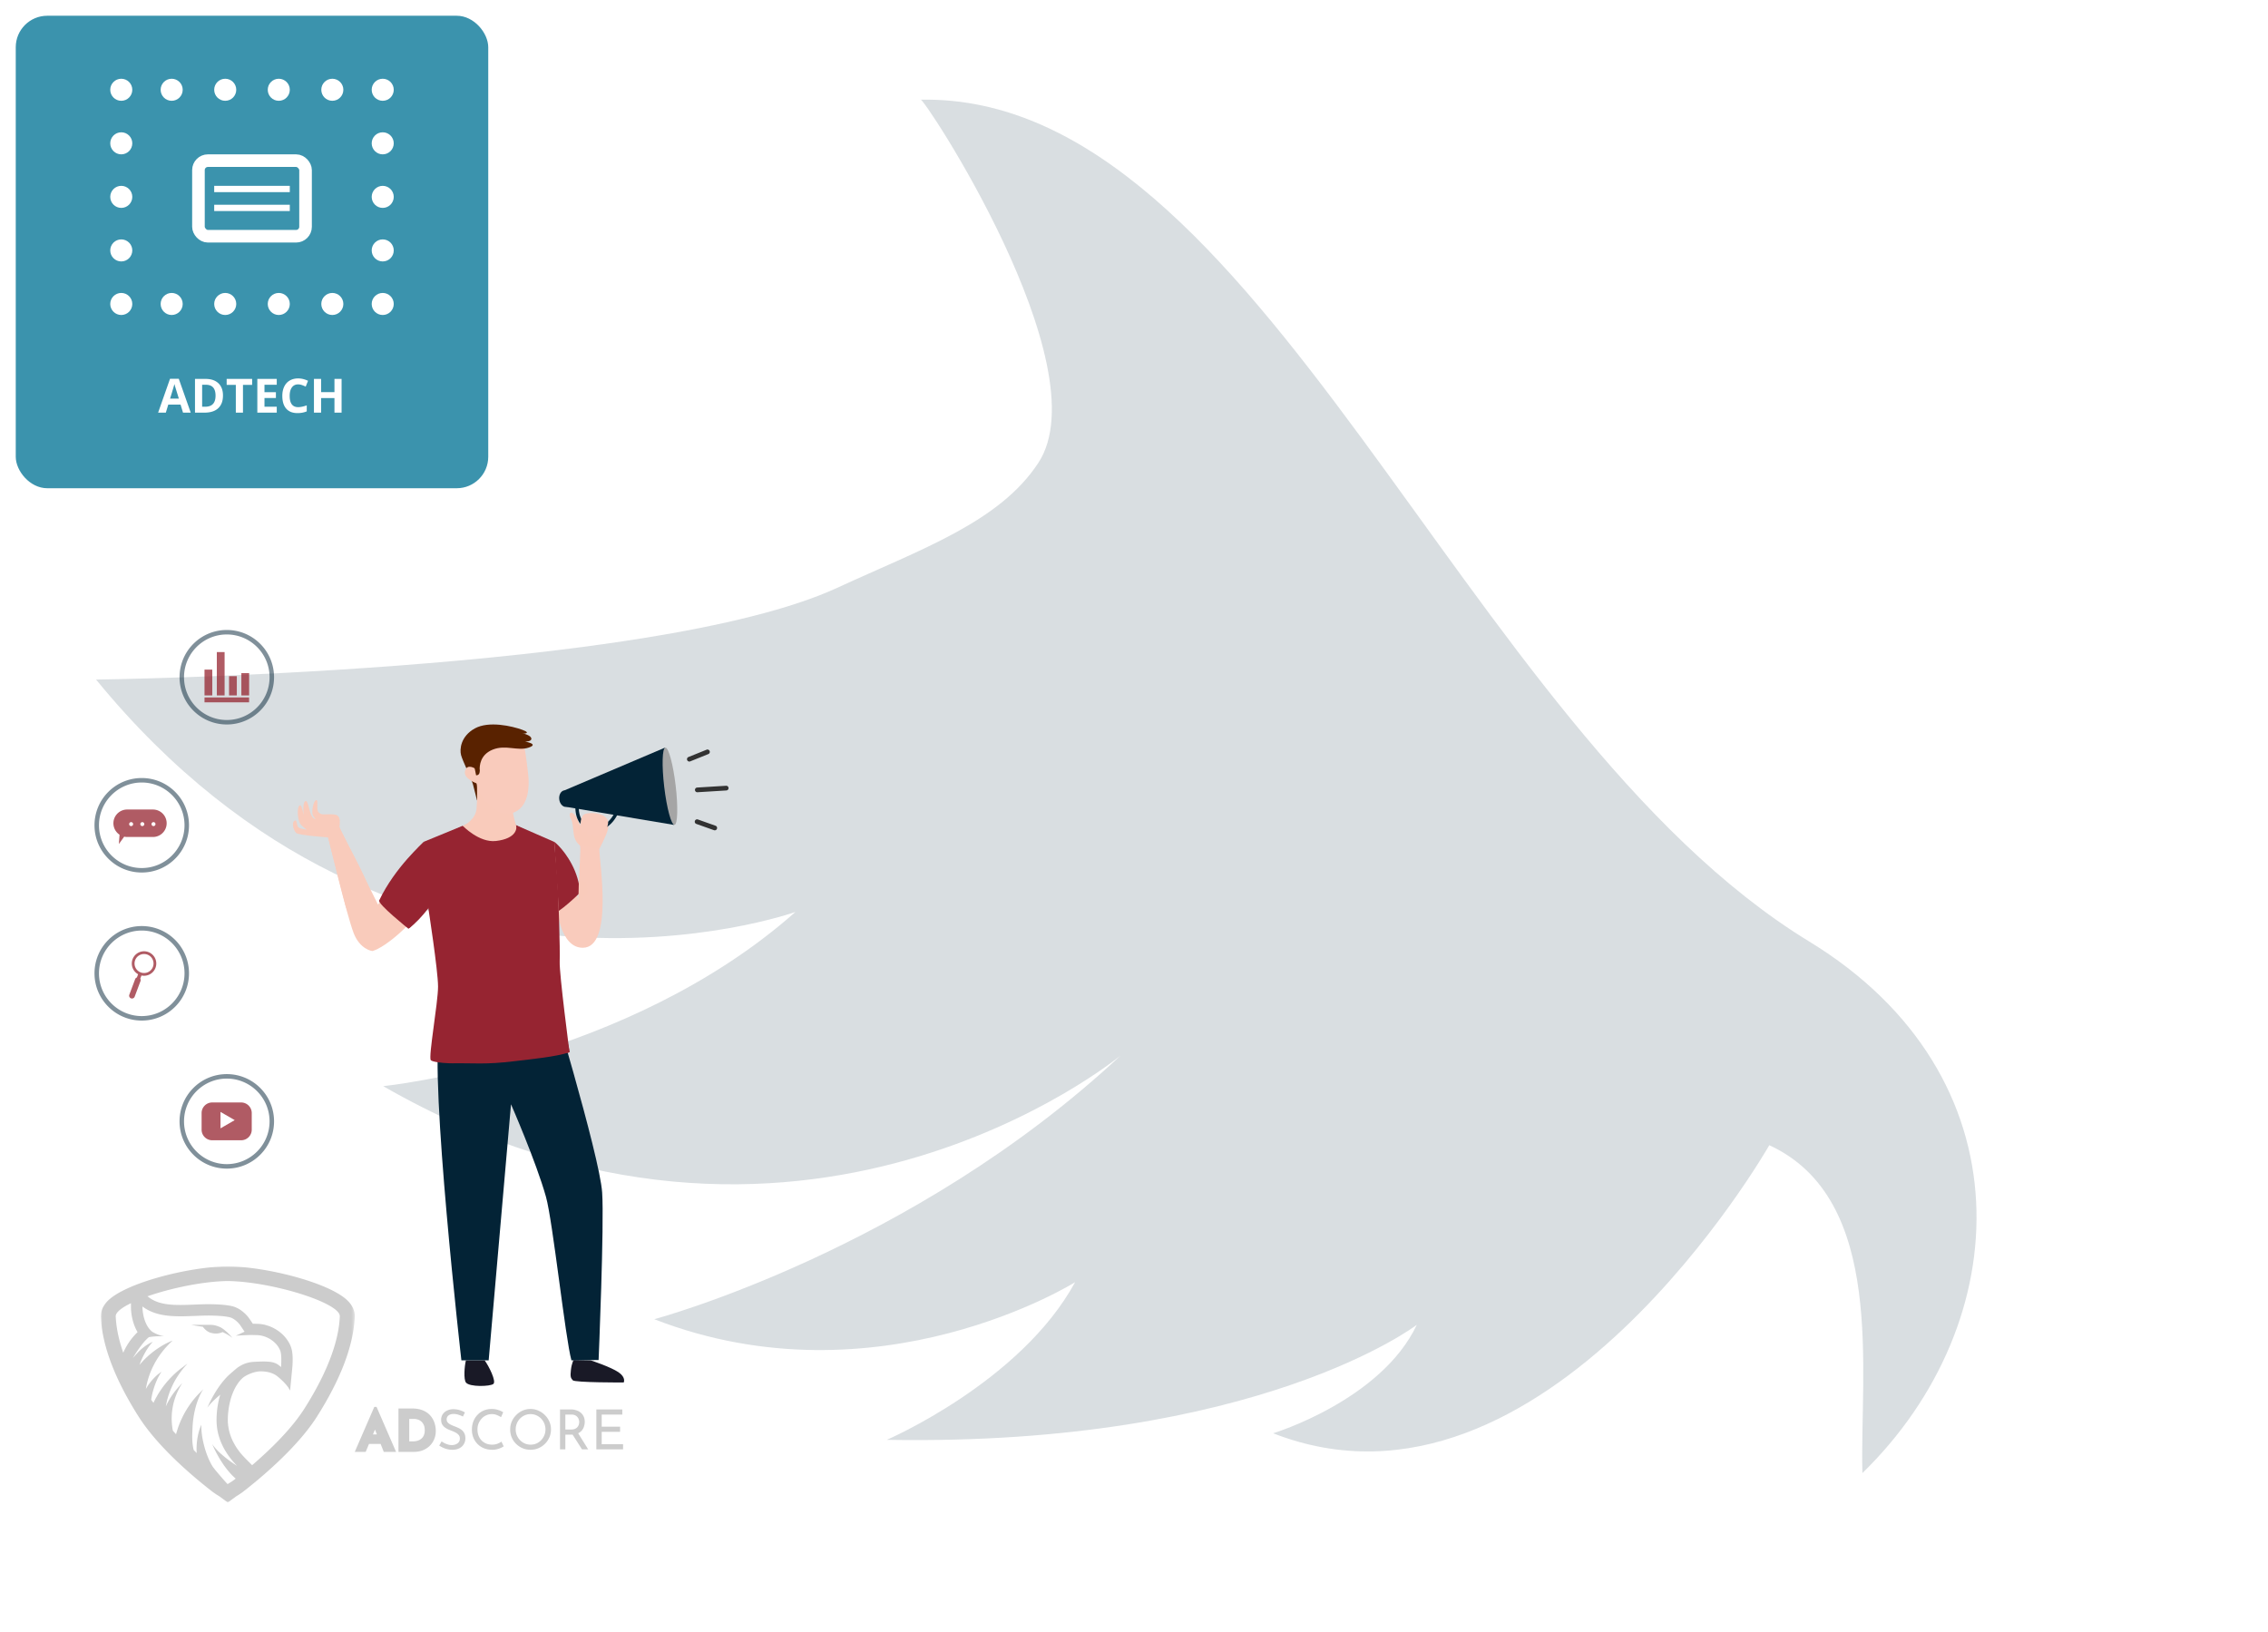 <svg xmlns="http://www.w3.org/2000/svg" width="720" height="518" fill="none">
  <g filter="url(#filter0_d)">
    <path fill="#fff" d="M695 503H15c-5.523 0-10-4.477-10-10V185c0-5.523 4.477-10 10-10h150c5.523 0 10-4.477 10-10V15c0-5.523 4.477-10 10-10h510c5.523 0 10 4.477 10 10v478c0 5.523-4.477 10-10 10z"/>
  </g>
  <mask id="a" width="700" height="498" x="5" y="5" maskUnits="userSpaceOnUse">
    <path fill="#fff" d="M695 503H15c-5.523 0-10-4.477-10-10V185c0-5.523 4.477-10 10-10h150c5.523 0 10-4.477 10-10V15c0-5.523 4.477-10 10-10h510c5.523 0 10 4.477 10 10v478c0 5.523-4.477 10-10 10z"/>
  </mask>
  <g mask="url(#a)">
    <path fill="#032336" fill-opacity=".15" fill-rule="evenodd" d="M561.687 363.562s-71.283 125.191-157.504 91.462c0 0 34.259-10.424 45.591-34.426 0 0-50.35 38.6-168.243 36.505 0 0 42.517-18.298 59.767-50.042 0 0-62.642 39.295-133.599 11.749 0 0 81.734-21.789 148.039-83.711 0 0-102.707 85.118-234.085 9.723 0 0 77.294-7.828 130.88-55.314 0 0-124.995 44.829-222.034-73.77 0 0 176.532-2.05 235.282-29.123 26.75-12.327 51.529-20.846 63.862-39.686 20.155-30.793-37.397-117.658-37.399-115.28 108.074-2.125 171.199 199.528 282.114 267.25 69.857 42.652 65.801 121.119 16.886 168.75-.883-31.719 7.75-86.869-29.557-104.087z" clip-rule="evenodd"/>
  </g>
  <path d="M264 78h315.455v200H264z"/>
  <path d="M342 228h315.455v200H342z"/>
  <path fill="#191926" d="M147.909 438.902c-.755-.997-.484-5.106 0-7.04h5.951c1.384 1.934 3.755 6.694 2.761 7.503-.993.809-7.577 1.033-8.712-.463zM182.086 431.762s-.611 1.065-.846 3.193c-.227 2.052-.091 2.486.591 3.242.683.757 16.174.704 16.174.704s.821-1.574-1.67-3.265c-2.491-1.69-8.779-3.758-8.779-3.758l-5.47-.116z"/>
  <path fill="#032336" d="M152.093 310.368s-10.926 9.145-12.523 16.554c-3.305 15.34 6.901 104.94 6.901 104.94h8.662l7.091-81.285s7.944 18.152 11.091 29.342c2.189 7.787 6.166 45.125 8.092 51.943l8.625-.1s1.819-43.106 1.125-53.195c-.819-11.891-17.683-67.353-17.683-67.353l-21.381-.846z"/>
  <path fill="#592200" d="M165.793 232.955s3.316-.066 0-1.269c-3.315-1.204-10.647-2.882-15.078-.418-4.431 2.464-4.855 6.571-4.341 8.469.514 1.897 3.257 7.389 3.798 9.354.541 1.964 1.234 4.967 1.234 4.967l9.747-3.362 5.202-13.585-.562-4.156z"/>
  <path fill="#962431" d="M176.56 317.919c.197 2.895 4.036 12.74 4.243 16.128-4.281 1.481-12.326 2.208-17.363 2.836-9.347 1.163-13.297.567-19.858.682.24-3.636-3.057-13.767-2.989-18.465.087-5.939-6.067-50.829-6.067-50.829s.433-.202 2.774-1.511c2.34-1.308 11.244-5.219 11.244-5.219h14.327l13.094 6.645s.335 45.908.595 49.733z"/>
  <path fill="#962431" d="M146.879 262.167s5.105 20.737 6.656 40.622c1.55 19.884-2.455 32.131-4.355 33.776-1.9 1.642-11.595.986-12.417 0-.822-.988 2.301-18.242 2.301-23.336 0-5.095-3.123-25.162-3.123-25.162l-1.436-20.812 12.374-5.088z"/>
  <path fill="#F9CBBB" d="M163.838 261.963c.347 1.011.076 4.271-6.389 5.025-5.346.623-10.545-4.82-10.545-4.82 1.171-.447 4.148-2.311 4.384-5.49.395-5.357.012-9.01.012-9.01l11.036 5.205s-.002 4.708 1.502 9.09z"/>
  <path fill="#F9CBBC" d="M162.293 258.194c-4.856 1.21-9.701-5.202-10.472-7.674-.77-2.473-3.331-11.942 5.997-14.562 2.313-.65 8.356-.123 8.748 1.703.299 1.398 1.104 7.608 1.213 9.315.11 1.707.548 9.714-5.486 11.218z"/>
  <path fill="#F9CBBB" d="M150.946 244.071s-2.684-1.843-3.32.687c-.635 2.53 3.899 4.022 3.899 4.022l-.579-4.709z"/>
  <path fill="#592200" d="M152.275 244.372s.121-.248 0 .721c-.146 1.156-1.127 1.036-1.127 1.036s-.871-3.883-.848-5.057c.022-1.173 1.262-4.946 4.962-6.615 3.701-1.669 7.341-2.333 9.298-1.964 1.957.369 4.001.996 4.125 1.964.131 1.024-2.034.97-2.034.97s4.669.768 1.147 1.921c-3.523 1.153-7.311-1.023-11.383.632-4.072 1.654-4.163 5.194-4.14 6.392z"/>
  <path fill="#F9CBBC" d="M175.944 267.264c2.246 4.719 2.286-1.97 7.686 18.519.003-.496.009-.987.017-1.471.136-8.359.882-14.843.446-15.94-.551-1.387 6.201.113 6.191 1.375-.032 3.753 4.517 31.084-5.247 31.139-7.27.041-8.217-12.645-8.217-12.645l-.876-20.977z"/>
  <path fill="#962431" d="M163.801 261.962s7.92 17.641 7.92 28.36c0 10.719 1.84 40.409 3.155 42.709 1.314 2.301 5.927 1.023 5.927 1.023s-3.277-24.851-3.123-28.795c.154-3.944-.376-20.668-.716-25.753-.34-5.084-1.032-12.241-1.032-12.241l-12.131-5.303zM134.514 267.255s-8.517 8.255-13.493 18.725c-.532 1.12 9.042 8.596 9.042 8.596l5.887-6.508s1.978-3.098 1.27-9.622c-.707-6.524-2.706-11.191-2.706-11.191z"/>
  <path fill="#F9CBBB" d="M184.079 268.372s-1.52-1.005-1.902-3.357c-.381-2.353-.24-3.823-.937-5.096-1.106-2.019.386-3.067 1.96 0 1.118 2.178.866 2.449.866 2.449s1.218-5.13 5.402-3.67c4.184 1.461 3.889 3.456 3.311 5.28-.596 1.879-2.528 5.589-2.528 5.589l-6.172-1.195z"/>
  <path fill="#032336" d="M183.754 255.881l-.055-.005.055.005-.055-.005.055.005a6.08 6.08 0 00-.015.471c0 .361.023.9.123 1.507.148.912.472 1.971 1.116 2.832.323.431.723.816 1.23 1.124.507.307 1.123.54 1.889.654.321.048.628.07.922.07a5.505 5.505 0 002.762-.734c1.169-.663 2.043-1.685 2.615-2.546a10.037 10.037 0 00.789-1.42l.036-.084.008-.02.002-.004.052.021-.052-.02v-.001l.052.021-.052-.02 1.006.395c-.014.033-.536 1.366-1.688 2.727-.577.68-1.314 1.368-2.234 1.891a6.597 6.597 0 01-3.296.876c-.349 0-.709-.027-1.081-.082-1.194-.176-2.15-.62-2.884-1.216a5.654 5.654 0 01-1.303-1.527c-.49-.83-.759-1.715-.911-2.503a10.556 10.556 0 01-.183-1.941c0-.344.019-.554.02-.567l1.077.096z"/>
  <path fill="#F9CBBC" d="M190.894 265.401c-.61-.087-.331-1.621-.331-1.621s-.496 1.897-1.544 1.842c-1.048-.055-.552-1.842-.552-1.842s-.38 1.787-1.459 1.566c-1.078-.221-.637-2.041-.637-2.041s-.661 1.363-1.544.902c-.882-.461-.938-5.363 1.048-5.863 1.986-.499 5.126-.155 6.354 1.113 1.228 1.269.865 2.057.357 3.624-.507 1.566-.92 2.43-1.692 2.32z"/>
  <path fill="#962431" fill-rule="evenodd" d="M175.959 267.264c1.091.715 5.482 5.15 7.358 11.524.425 1.445.721 2.989.819 4.612-2.366 2.313-4.853 4.488-6.717 5.762l-1.46-21.898z" clip-rule="evenodd"/>
  <path fill="#F9CBBB" fill-rule="evenodd" d="M183.613 285.784l.158-6.236 2.312.417.463 3.4-1.854 2.317-1.079.102z" clip-rule="evenodd"/>
  <path fill="#032336" d="M181.499 253.303c.172 1.457-.574 2.744-1.667 2.873-1.093.13-2.119-.946-2.292-2.403-.173-1.458.573-2.744 1.666-2.874 1.094-.129 2.12.947 2.293 2.404z"/>
  <path fill="#032336" fill-rule="evenodd" d="M211.063 237.372l-31.824 13.527.625 5.277 34.106 5.711-2.907-24.515z" clip-rule="evenodd"/>
  <path fill="#A5A5A5" d="M214.492 249.394c.803 6.77.642 12.354-.36 12.473-1.002.119-2.465-5.273-3.267-12.043-.803-6.769-.641-12.353.36-12.472 1.002-.119 2.465 5.273 3.267 12.042z"/>
  <path fill="#323232" d="M218.563 240.328l5.746-2.318a.747.747 0 01.559 1.386l-5.746 2.318a.747.747 0 11-.559-1.386zM221.325 250.021l9.169-.564a.747.747 0 11.092 1.492l-9.169.564a.747.747 0 01-.092-1.492zM221.556 260.161l5.597 1.987a.747.747 0 11-.5 1.409l-5.597-1.988a.747.747 0 11.5-1.408z"/>
  <path fill="#F9CBBB" fill-rule="evenodd" d="M127.177 279.908c-1.759 2.371-4.845 3.219-7.163 7.289l-12.247-24.567-3.598 3.226 5.655 22.141 8.452 13.903c3.859-1.002 13.086-8.763 15.303-13.903l-6.402-8.089z" clip-rule="evenodd"/>
  <path fill="#F9CBBB" d="M122.035 298.23s-2.032-.333-2.752-8.77c-.722-8.438-11.61-25.546-11.515-26.829.095-1.283.405-2.901-.623-3.7-1.029-.799-4.39-.152-5.214-.507-.494-.213-.983-.555-1.106-1.155-.26-1.262.181-3.116-.314-3.257-.732-.206-1.41 2.268-1.37 3.936.03 1.199 1.024 1.992 1.024 1.992s-.41.283-1.184-.841c-.774-1.123-1.156-5.167-2.012-4.783-1.078.482-.543 4.802-.543 4.802s-.545-3.896-1.3-3.421c-.94.592-.67 4.455.153 5.78.535.862 2.1 1.904 2.1 1.904s-2.033-.196-2.615-.71c-.684-.604-.377-2.561-1.215-2.148-1.048.515-.433 3.083.493 3.928.826.754 10.129 1.404 10.129 1.404s5.918 24.768 8.112 30.413c1.956 5.031 5.735 5.718 5.995 5.632 1.786-1.316 3.037-2.636 3.757-3.67z"/>
  <path fill="#962431" d="M134.481 267.406s-9.074 7.873-14.102 18.453c-.538 1.132 9.293 8.998 9.293 8.998 2.293-1.726 4.331-3.964 6.26-6.42 0 0 1.999-3.13 1.284-9.722-.715-6.593-2.735-11.309-2.735-11.309z"/>
  <rect width="150" height="150" x="5" y="5" fill="#3B93AD" rx="10"/>
  <path fill="#fff" d="M58.1 131l-.776-2.549H53.42L52.644 131h-2.446l3.78-10.752h2.775L60.547 131H58.1zm-1.318-4.453l-1.216-3.919a12.277 12.277 0 01-.19-.717c-.161.625-.623 2.17-1.384 4.636h2.79zm14.004-1.004c0 1.763-.503 3.113-1.509 4.051-1 .937-2.448 1.406-4.343 1.406h-3.032v-10.708h3.362c1.748 0 3.105.461 4.072 1.384.967.923 1.45 2.212 1.45 3.867zm-2.358.059c0-2.3-1.016-3.45-3.047-3.45h-1.209v6.973h.975c2.187 0 3.28-1.174 3.28-3.523zM77.136 131h-2.27v-8.818h-2.908v-1.89h8.086v1.89h-2.908V131zm10.723 0h-6.167v-10.708h6.167v1.86h-3.897v2.351h3.626v1.861h-3.626v2.761h3.897V131zm6.79-8.972c-.855 0-1.517.322-1.985.967-.47.639-.704 1.533-.704 2.68 0 2.388.896 3.582 2.688 3.582.752 0 1.663-.188 2.732-.564v1.904c-.879.366-1.86.549-2.944.549-1.558 0-2.749-.471-3.574-1.413-.825-.947-1.238-2.305-1.238-4.072 0-1.114.203-2.088.608-2.923.405-.84.986-1.482 1.743-1.926.762-.449 1.653-.674 2.673-.674 1.04 0 2.085.252 3.135.755l-.732 1.845c-.4-.19-.803-.356-1.209-.498a3.62 3.62 0 00-1.194-.212zM108.44 131h-2.263v-4.622h-4.241V131h-2.27v-10.708h2.27v4.197h4.241v-4.197h2.263V131z"/>
  <path stroke="#fff" stroke-width="2" d="M68 60h24M68 66h24"/>
  <circle cx="38.5" cy="28.5" r="3.5" fill="#fff"/>
  <circle cx="38.5" cy="96.5" r="3.5" fill="#fff"/>
  <circle cx="54.5" cy="28.5" r="3.5" fill="#fff" transform="rotate(90 54.5 28.5)"/>
  <circle cx="54.5" cy="96.5" r="3.5" fill="#fff" transform="rotate(90 54.5 96.5)"/>
  <circle cx="38.5" cy="45.5" r="3.5" fill="#fff"/>
  <circle cx="105.5" cy="28.5" r="3.5" fill="#fff" transform="rotate(90 105.5 28.5)"/>
  <circle cx="105.5" cy="96.5" r="3.5" fill="#fff" transform="rotate(90 105.5 96.5)"/>
  <circle cx="38.5" cy="62.5" r="3.5" fill="#fff"/>
  <circle cx="88.5" cy="28.5" r="3.5" fill="#fff" transform="rotate(90 88.5 28.5)"/>
  <circle cx="88.5" cy="96.5" r="3.5" fill="#fff" transform="rotate(90 88.5 96.5)"/>
  <circle cx="38.5" cy="79.5" r="3.5" fill="#fff"/>
  <circle cx="71.5" cy="28.5" r="3.5" fill="#fff" transform="rotate(90 71.5 28.5)"/>
  <circle cx="71.5" cy="96.5" r="3.5" fill="#fff" transform="rotate(90 71.5 96.5)"/>
  <circle cx="121.5" cy="28.5" r="3.5" fill="#fff"/>
  <circle cx="121.5" cy="96.5" r="3.5" fill="#fff"/>
  <circle cx="121.5" cy="45.5" r="3.5" fill="#fff"/>
  <circle cx="121.5" cy="62.5" r="3.5" fill="#fff"/>
  <circle cx="121.5" cy="79.5" r="3.5" fill="#fff"/>
  <rect width="34" height="24" x="63" y="51" stroke="#fff" stroke-width="4" rx="3"/>
  <path fill="#CCC" fill-rule="evenodd" d="M73.777 424.726c-.087-.071-.86-.669-2.108-1.338-.04-.023-.087-.047-.134-.071-.032-.023-.071-.039-.103-.055a13.638 13.638 0 00-.766-.369c-.931.44-2.21.653-3.718.243-1.263-.338-2.148-1.384-2.55-1.928-1.413-.173-3.671-.605-3.671-.605h4.99c2.036-.056 2.644.109 4.01.653.465.181 1.073.598 1.697 1.117.04.031.071.063.103.087l.134.11c.79.669 1.57 1.463 2.116 2.156" clip-rule="evenodd"/>
  <mask id="b" width="81" height="75" x="32" y="402" maskUnits="userSpaceOnUse">
    <path fill="#fff" d="M32.008 402h80.618v75H32.008v-75z"/>
  </mask>
  <g mask="url(#b)">
    <path fill="#CCC" fill-rule="evenodd" d="M96.616 447.224c-4.216 6.649-11.171 13.29-16.579 17.934l-2.124-2.141a19.668 19.668 0 01-.963-1.031c-.094-.11-.19-.22-.292-.33l-.032-.039a7.876 7.876 0 00-.244-.284l-.032-.039c-.11-.134-.221-.268-.331-.417l-.032-.047c-.094-.119-.187-.24-.276-.362l-.024-.032c-.095-.134-.197-.267-.284-.393l-.197-.284a8.782 8.782 0 01-.34-.535l-.04-.063c-.039-.063-.078-.125-.126-.212l-.047-.087c-.032-.055-.063-.11-.103-.173l-.04-.071c-.039-.07-.078-.133-.126-.22l-.031-.055a3.512 3.512 0 01-.134-.244l-.103-.197c-.122-.23-.238-.463-.348-.7l-.189-.433-.158-.377a4.325 4.325 0 01-.079-.205l-.015-.047c-.087-.229-.169-.46-.245-.693l-.016-.055c-.024-.079-.055-.165-.087-.275-.031-.095-.055-.189-.087-.284a10.22 10.22 0 01-.15-.582l-.023-.094-.016-.063-.016-.071-.016-.079c-.081-.381-.15-.764-.205-1.149l-.008-.039c-.008-.023-.008-.055-.016-.094l-.007-.063c-.008-.095-.024-.189-.032-.291l-.008-.071c-.008-.087-.016-.166-.023-.26l-.008-.04c-.008-.062-.008-.125-.016-.212l-.008-.047c0-.04 0-.079-.008-.126l-.008-.268c-.008-.157-.008-.322-.008-.487 0-.26.008-.512.016-.803.008-.259.024-.511.04-.795.007-.126.015-.26.031-.386.008-.125.024-.259.04-.393.26-2.636.907-5.115 1.886-7.184l.024-.048c.032-.071.063-.133.11-.22l.048-.102.102-.205.048-.094c.024-.055.055-.11.087-.158l.047-.086c.04-.071.071-.134.11-.197l.072-.11.615-.937.048-.07c.04-.055.079-.111.126-.174l.095-.125.253-.307c.07-.087.142-.165.228-.26.427-.464.869-.881 1.358-1.18 1.54-.929 3.498-1.629 5.219-1.598 1.72.032 3.663.378 5.202 1.629 1.769 1.472 2.89 2.715 3.474 3.62l.49.85.686-7.129s.016-.15.04-.41c.055-.708.134-2.093.063-3.47-.025-.435-.07-.868-.134-1.298l-.008-.071c-.04-.22-.08-.425-.127-.622l-.008-.039a7.489 7.489 0 00-.268-.89 8.955 8.955 0 00-.79-1.612 16 16 0 00-.394-.606 7.254 7.254 0 00-.316-.425c-.079-.095-.15-.189-.229-.284a6.324 6.324 0 00-.285-.33 12.194 12.194 0 00-1.507-1.401 11.16 11.16 0 00-.64-.464c-.07-.055-.15-.102-.229-.15l-.165-.11c-.087-.055-.182-.11-.284-.173a12.245 12.245 0 00-.569-.315c-.11-.063-.229-.118-.308-.157l-.047-.024c-.103-.054-.213-.102-.3-.141a9.54 9.54 0 00-.813-.331l-.08-.031-.3-.103c-.118-.039-.236-.079-.362-.118a22.373 22.373 0 01-.372-.11 4.1 4.1 0 00-.394-.094 5.152 5.152 0 00-.426-.087l-.135-.023c-.102-.016-.205-.032-.292-.048-.26-.04-.52-.071-.781-.094l-.095-.008a5.742 5.742 0 00-.371-.015l-1.097-.032h-.15c-.119-.008-.237-.008-.34-.008-.265-.392-.528-.786-.79-1.18l-.812-1.11-.048-.055a14.05 14.05 0 00-.758-.795 10.218 10.218 0 00-1.13-.96 6.57 6.57 0 01-.165-.126c-.138-.1-.28-.194-.426-.283l-.087-.079-.394-.212c-.103-.055-.197-.102-.316-.165l-.04-.016a7.385 7.385 0 00-1.642-.598c-.173-.039-.347-.079-.505-.11a3.32 3.32 0 00-.221-.04l-.103-.016s-.252-.039-.316-.054l-.268-.04a46.51 46.51 0 00-1.192-.141 62.577 62.577 0 00-1.618-.126s-.41-.024-.482-.024a60.819 60.819 0 00-1.784-.055c-.316-.008-.64-.008-.963-.008-1.177 0-2.392.04-3.434.079l-1.153.047a42.82 42.82 0 01-1.066.039c-.979.04-2.123.079-3.229.079-.379 0-.766-.008-1.16-.016l-.743-.023c-1.325-.055-2.486-.189-3.528-.402l-.095-.015-.079-.024-.15-.032c-.047-.007-.095-.023-.158-.039l-.094-.023c-.174-.04-.34-.087-.514-.134l-.095-.031-.11-.025-.213-.07-.166-.055-.292-.102c-.063-.024-.134-.048-.221-.087-.174-.063-.347-.142-.545-.228l-.102-.047c-.048-.024-.095-.04-.15-.071l-.064-.032-.142-.07-.087-.048-.11-.055c-.032-.016-.055-.031-.087-.047l-.126-.071c-.063-.031-.127-.071-.206-.118l-.047-.031c-.07-.04-.134-.087-.205-.126l-.04-.024c-.07-.047-.134-.086-.22-.15l-.04-.031c-.071-.047-.142-.094-.205-.149l-.506-.378c7.43-2.597 17.558-4.73 25.477-4.855 14.289.228 35.778 6.987 35.581 11.221-.182 4.273-1.406 13.802-11.258 29.32zm-57.49-17.761c-1.878-5.438-2.28-9.246-2.391-11.52-.063-1.267 1.808-2.754 4.84-4.218v1.519c0 .071.007.149.007.197l.008.157c0 .118.008.236.016.307.11 1.511.529 4.438 2.068 7.003-1.35 1.306-3.102 3.376-4.382 6.178l-.165.377zm71.471-16.305c-5.431-5.767-25.546-10.952-38.194-11.157h-.158c-12.663.204-32.77 5.39-38.202 11.158-1.785 1.897-2.085 3.769-2.029 5.005.434 9.097 4.468 19.727 12 31.586 6.11 9.624 17.1 18.902 23.107 23.575a22.804 22.804 0 002.337 1.598l.134.079 2.724 1.999 2.708-1.984.11-.07c.458-.276 1.24-.74 2.226-1.511 4.863-3.777 16.88-13.645 23.25-23.686 7.531-11.858 11.573-22.49 12.008-31.586.063-1.244-.237-3.116-2.021-5.005v-.001z" clip-rule="evenodd"/>
  </g>
  <path fill="#fff" fill-rule="evenodd" d="M89.282 430.691a18.487 18.487 0 00-.095-.992c-.032-.165-.063-.315-.087-.456a4.865 4.865 0 00-.134-.441 6.04 6.04 0 00-.498-1.015 5.196 5.196 0 00-.284-.433c-.055-.079-.11-.149-.166-.228-.063-.071-.118-.15-.181-.221-.063-.071-.118-.141-.19-.212a8.203 8.203 0 00-1.05-.983c-.157-.119-.307-.237-.473-.339-.079-.055-.166-.11-.245-.165a6.513 6.513 0 00-.623-.362c-.072-.04-.143-.071-.214-.11-.087-.04-.173-.087-.268-.126a16.08 16.08 0 00-.593-.244c-.07-.024-.15-.055-.228-.079-.095-.031-.182-.063-.276-.086-.095-.032-.19-.055-.277-.079a4.407 4.407 0 00-.276-.063c-.095-.024-.182-.039-.276-.063a25.306 25.306 0 01-.277-.047 5.938 5.938 0 00-.544-.063c-.103-.008-.198-.016-.293-.016l-.829-.024c-.07 0-.142 0-.205-.008h-.158c-.134-.007-.26-.007-.37-.007-.42-.008-.743 0-.995 0-.68.015-4.295.204-4.295.204l2.755-1.259-.948-1.416-.228-.346c-.095-.134-.182-.268-.269-.394-.007-.008-.007-.015-.015-.023 0-.008-.008-.008-.016-.024-.016-.024-.032-.039-.055-.071l-.008-.008c-.024-.031-.048-.063-.08-.094a8.94 8.94 0 00-.662-.717 6.295 6.295 0 00-.411-.369c-.118-.095-.245-.197-.371-.283a4.958 4.958 0 00-.6-.394c-.008-.008-.016-.008-.016-.016-.087-.047-.166-.086-.252-.133a3.674 3.674 0 00-.837-.307 5.736 5.736 0 00-.427-.087l-.118-.024c-.032-.007-.064-.015-.095-.015a2.704 2.704 0 00-.237-.04 2.533 2.533 0 01-.245-.039 24.909 24.909 0 00-1.018-.126 48 48 0 00-1.468-.11l-.45-.024a53.906 53.906 0 00-1.698-.055c-1.35-.031-2.747.016-4.168.071-.355.016-.71.024-1.066.04-.387.015-.773.031-1.168.039-1.54.063-3.08.102-4.603.063-.268-.008-.544-.016-.813-.032a25.773 25.773 0 01-4.129-.48 2.07 2.07 0 01-.245-.055 7.254 7.254 0 01-.386-.086 9.02 9.02 0 01-.758-.205 5.46 5.46 0 01-.332-.102l-.079-.024a4.422 4.422 0 01-.3-.102c-.07-.024-.15-.047-.22-.079-.127-.047-.261-.094-.38-.142-.252-.094-.497-.204-.75-.314a5.196 5.196 0 01-.37-.173 3.113 3.113 0 01-.364-.189 6.599 6.599 0 01-.332-.181c-.134-.071-.26-.15-.386-.228-.119-.071-.237-.142-.348-.221-.118-.079-.237-.149-.347-.236a5.257 5.257 0 01-.348-.252v.339c0 .023 0 .047.008.071 0 .07.008.141.008.228 0 .047.008.094.008.142.087 1.188.403 3.54 1.587 5.5l.174.283a6.805 6.805 0 001.342 1.48c.008.008.016.015.024.015l.047.024a.318.318 0 00.071.039c.008 0 .016.008.024.016.51.285 1.037.537 1.578.755.064.024.119.048.182.071.048.016.103.04.15.055a7.264 7.264 0 001.618.394c.016 0 .024.008.032.008h.008s-.987.024-1.216.024c-1.042.007-2.432.07-3.6.298a3.313 3.313 0 01-.173.142c-1.169 1.015-2.432 2.573-4.216 5.335-.095.149-.19.291-.285.449-.142.22-.291.456-.441.692 0 0 1.342-1.464 1.46-1.589 1.705-1.881 3.805-3.14 4.91-3.55 0 0-1.697 1.574-3.41 5.28-.31.671-.587 1.357-.829 2.055 4.642-5.564 10.082-7.578 10.5-7.72l-.008.008c-.024.016-.04.039-.063.063-5.676 5.24-7.729 11.103-8.416 15.313 1.453-2.66 3.774-4.808 4.99-5.469 0 0-1.445 1.787-2.598 5.697a21.048 21.048 0 00-.686 3.155c-.008.04.718.985.718.985 2.984-6.343 7.468-10.034 9.395-11.403 0 0 .007 0 .007-.008.845-.684 1.374-1.007 1.374-1.007-4.382 4.698-6.19 9.632-6.86 13.582 1.476-3.258 3.347-5.445 4.302-6.437.53-.622.885-.944.924-.983-3.908 6.161-3.616 11.921-2.976 15.116l.994 1.094c.048-.174.182-.598.23-.763 2.052-6.965 6.142-11.245 7.286-12.339l1.184-1.228c-.268.378-3.134 4.588-3.466 12.41-.086 2.085-.236 4.477.38 6.94l.955.976c-.269-3.738.687-7.491 1.5-8.994 0 0-.293 2.824 1.144 7.68.727 2.447 1.595 4.218 2.29 5.39.49.826 2.802 3.478 4.097 4.942.174.197.324.37.458.512.04.023.26.275.331.33.072-.055.261-.181.404-.267.26-.158.639-.379 1.105-.701.11-.078.228-.157.339-.244.118-.086.245-.181.379-.283.094-.079.197-.15.3-.236.008-.008.024-.016.032-.024-4.603-3.966-7.374-10.741-7.461-10.953 1.966 2.919 5.992 5.696 7.879 6.901a24.586 24.586 0 01-.948-1.024c-.126-.141-.252-.283-.37-.425-.11-.133-.23-.267-.332-.393-.134-.173-.276-.338-.41-.519a10.055 10.055 0 01-.364-.48c-.118-.165-.245-.331-.363-.504l-.221-.322c-.142-.213-.284-.425-.418-.646-.072-.11-.135-.22-.197-.322-.072-.111-.135-.221-.198-.323a6.197 6.197 0 01-.181-.315c-.064-.118-.127-.228-.19-.338a2.934 2.934 0 01-.11-.22c-.15-.284-.293-.583-.435-.874-.031-.079-.071-.157-.103-.236-.047-.11-.102-.22-.15-.338l-.142-.331c-.047-.11-.086-.22-.134-.338-.12-.3-.227-.605-.323-.913a8.47 8.47 0 01-.11-.346 6.122 6.122 0 01-.104-.354 10.876 10.876 0 01-.19-.716c-.015-.071-.039-.15-.054-.221-.016-.055-.024-.118-.04-.181a15.7 15.7 0 01-.245-1.384 2.78 2.78 0 01-.031-.252c-.016-.15-.04-.3-.048-.457-.008-.118-.023-.228-.031-.346l-.024-.299c-.008-.103-.008-.197-.016-.299 0-.094-.008-.189-.008-.276-.007-.197-.007-.393-.007-.598 0-.298.007-.606.015-.905.008-.299.024-.605.048-.913.007-.149.023-.298.031-.448.016-.149.032-.299.04-.456a27.592 27.592 0 011.042-5.281c-1.721 1.433-3.268 2.912-4.097 4.147.086-.204 2.534-6.185 6.639-10.198.331-.322 2.258-1.991 2.581-2.25 1.303-1.039 2.819-1.755 4.54-2.022a7.372 7.372 0 01.624-.071c.079-.008.157-.016.245-.016 1.72-.11 3.023-.142 4.057-.103.095 0 .182.008.269.016.852.04 1.515.134 2.084.307l.158.047c.734.244 1.263.59 1.823 1.055.119.102.245.204.372.314 0 0 .015-.133.031-.346.024-.574.095-1.81.032-2.958z" clip-rule="evenodd"/>
  <path fill="#CCC" fill-rule="evenodd" d="M73.777 424.726c-.087-.071-.86-.669-2.108-1.338-.04-.023-.087-.047-.134-.071-.032-.023-.071-.039-.103-.055a13.638 13.638 0 00-.766-.369c-.931.44-2.21.653-3.718.243-1.263-.338-2.148-1.384-2.55-1.928-1.413-.173-3.671-.605-3.671-.605h4.99c2.036-.056 2.644.109 4.01.653.465.181 1.073.598 1.697 1.117.04.031.071.063.103.087l.134.11c.79.669 1.57 1.463 2.116 2.156" clip-rule="evenodd"/>
  <path fill="#CCC" d="M146.951 449.71a9.255 9.255 0 00-1.419-.579 4.98 4.98 0 00-1.508-.245c-.678 0-1.221.158-1.63.473-.397.316-.596.736-.596 1.262 0 .398.129.736.386 1.017.257.269.596.502 1.016.701.421.199.859.386 1.315.561.397.152.789.321 1.174.508.386.187.731.421 1.034.701.316.281.561.625.737 1.034.187.409.28.918.28 1.525 0 .666-.169 1.274-.508 1.823-.327.549-.801.982-1.42 1.297-.619.316-1.356.473-2.209.473-.56 0-1.098-.064-1.612-.192a8.228 8.228 0 01-1.402-.491c-.433-.21-.818-.427-1.157-.649l.754-1.332c.28.199.601.392.964.579.362.175.742.321 1.139.438a4.52 4.52 0 001.157.158c.397 0 .788-.07 1.174-.211.397-.152.725-.379.982-.683.257-.304.385-.707.385-1.21 0-.432-.117-.788-.35-1.069a2.682 2.682 0 00-.894-.736 9.396 9.396 0 00-1.192-.561 32.063 32.063 0 01-1.21-.491 6.522 6.522 0 01-1.139-.666 3.085 3.085 0 01-.841-.981c-.21-.386-.316-.853-.316-1.402 0-.667.158-1.245.474-1.736a3.33 3.33 0 011.332-1.174c.561-.292 1.203-.45 1.928-.473.818 0 1.536.099 2.156.298a7.507 7.507 0 011.665.736l-.649 1.297zM159.905 459.175a7.51 7.51 0 01-.859.473 6.31 6.31 0 01-1.28.438 6.644 6.644 0 01-1.577.176c-.982-.012-1.87-.187-2.664-.526a5.948 5.948 0 01-1.998-1.385 6.35 6.35 0 01-1.28-2.016 6.87 6.87 0 01-.438-2.454c0-.946.152-1.817.456-2.611a6.265 6.265 0 011.314-2.086 5.9 5.9 0 011.981-1.385 6.396 6.396 0 012.524-.49c.759 0 1.449.105 2.068.315a6.964 6.964 0 011.595.719l-.684 1.577a7.636 7.636 0 00-1.279-.666 4.15 4.15 0 00-1.648-.315c-.619 0-1.203.122-1.752.368-.55.245-1.035.59-1.455 1.034a5.012 5.012 0 00-.999 1.56 5.042 5.042 0 00-.351 1.893c0 .689.105 1.332.316 1.928.222.584.531 1.092.929 1.525.409.432.899.771 1.472 1.016.572.246 1.215.368 1.928.368.643 0 1.215-.099 1.718-.298.502-.198.917-.42 1.244-.666l.719 1.508zM161.962 453.794c0-.877.163-1.7.491-2.472a6.604 6.604 0 011.402-2.068 6.532 6.532 0 012.051-1.42 6.11 6.11 0 012.524-.525c.888 0 1.717.175 2.488.525a6.485 6.485 0 012.069 1.42 6.473 6.473 0 011.419 2.068c.339.772.509 1.595.509 2.472 0 .9-.17 1.741-.509 2.524a6.462 6.462 0 01-1.419 2.068 6.775 6.775 0 01-2.069 1.385c-.771.327-1.6.491-2.488.491-.9 0-1.742-.164-2.524-.491a6.56 6.56 0 01-2.051-1.367 6.396 6.396 0 01-1.402-2.051 6.556 6.556 0 01-.491-2.559zm1.753.017c0 .666.122 1.292.368 1.876a4.982 4.982 0 001.016 1.525c.433.444.935.794 1.508 1.051a4.654 4.654 0 001.858.368c.654 0 1.267-.122 1.84-.368a4.654 4.654 0 001.49-1.051c.42-.444.754-.953.999-1.525a4.844 4.844 0 00.368-1.893c0-.666-.123-1.291-.368-1.876a4.851 4.851 0 00-1.017-1.56 4.637 4.637 0 00-1.507-1.034 4.443 4.443 0 00-1.84-.385 4.48 4.48 0 00-1.858.385 4.87 4.87 0 00-1.508 1.052 4.645 4.645 0 00-.999 1.56 4.993 4.993 0 00-.35 1.875zM181.144 447.449c.643 0 1.233.087 1.771.263a3.834 3.834 0 011.419.753c.409.328.725.736.947 1.227.234.479.35 1.04.35 1.683 0 .502-.076.993-.227 1.472-.141.479-.38.918-.719 1.315-.339.385-.783.701-1.332.946-.538.234-1.204.351-1.998.351h-1.876v4.662h-1.7v-12.672h3.365zm.176 6.38c.502 0 .917-.076 1.244-.228.339-.152.602-.345.789-.578a2.42 2.42 0 00.403-.789c.082-.281.123-.544.123-.789 0-.257-.047-.52-.141-.789a2.083 2.083 0 00-.42-.771 2.12 2.12 0 00-.754-.578c-.304-.152-.678-.228-1.122-.228h-1.963v4.75h1.841zm2.085.964l3.313 5.328h-1.963l-3.365-5.276 2.015-.052zM189.316 447.449h8.238v1.63h-6.538v3.856h5.837v1.63h-5.837v3.926h6.783v1.63h-8.483v-12.672zM113.293 460.49l5.819-13.409h.14l5.82 13.409h-2.945l-3.716-9.43 1.84-1.262-4.452 10.692h-2.506zm3.979-4.663h3.873l.894 2.139h-5.556l.789-2.139z"/>
  <path fill="#CCC" d="M118.824 446.642l-6.199 14.285h3.467l1.051-2.524h3.691l.994 2.524h3.911l-4.923-11.345-.236-.542-1.04-2.398h-.716zm.358 1.377l.662 1.526-1.885 1.294 1.223-2.82zm1.166 2.687l4.055 9.345h-1.978l-.65-1.648h.922l-1.26-3.014h-.849l-1.065-2.703.825-1.98zm-2.445.261l.675 1.711-1.13 2.711h-.482l-.105.287-1.007 2.727h.339l-.686 1.648h-1.546l3.942-9.084zm1.375.03l-.217.519-.114-.292.331-.227zm-.239 2.852l.607 1.54h-1.248l.641-1.54zm-1.006 2.416h1.958l.497 1.262h-2.981l.526-1.262zM126.935 460.49v-12.901h3.856c1.297 0 2.401.193 3.313.579.911.385 1.642.9 2.191 1.542.561.643.97 1.362 1.227 2.156.257.795.385 1.595.385 2.401 0 .959-.175 1.823-.526 2.594a5.908 5.908 0 01-1.402 1.964 6.394 6.394 0 01-2.068 1.244 7.338 7.338 0 01-2.489.421h-4.487zm2.541-2.454h1.508a5.87 5.87 0 001.753-.246 3.892 3.892 0 001.349-.753 3.11 3.11 0 00.877-1.227c.21-.503.315-1.075.315-1.718 0-.841-.14-1.525-.421-2.051-.268-.537-.607-.952-1.016-1.244a3.5 3.5 0 00-1.227-.596c-.421-.117-.777-.175-1.069-.175h-2.069v8.01z"/>
  <path fill="#CCC" d="M126.497 447.151v13.777h4.925c.923 0 1.805-.148 2.637-.446l.003-.001.002-.001a6.836 6.836 0 002.209-1.33l.001-.002.002-.002a6.355 6.355 0 001.505-2.103v-.003c.379-.833.564-1.762.564-2.773 0-.853-.136-1.7-.406-2.536a6.568 6.568 0 00-1.311-2.305c-.599-.701-1.39-1.255-2.353-1.662-.98-.415-2.144-.613-3.484-.613h-4.294zm.876.876h3.418c1.253 0 2.3.188 3.142.545.86.364 1.529.838 2.029 1.423l.001.002.001.002c.524.6.902 1.264 1.141 2.002.244.754.364 1.507.364 2.266 0 .905-.164 1.704-.486 2.413l-.001.002-.001.001a5.46 5.46 0 01-1.297 1.818l-.001.001a5.94 5.94 0 01-1.923 1.156 6.88 6.88 0 01-2.338.393h-4.049v-12.024zm1.665 1.561v8.886h1.946c.68 0 1.309-.087 1.883-.265l.004-.001.005-.002a4.336 4.336 0 001.496-.838c.438-.372.773-.843.996-1.392.235-.563.348-1.195.348-1.884 0-.888-.145-1.641-.47-2.252-.293-.584-.674-1.058-1.146-1.397h-.001a3.927 3.927 0 00-1.376-.665c-.442-.123-.83-.19-1.178-.19h-2.507zm.876.876h1.631c.233 0 .556.049.951.159l.006.002.006.001c.359.09.716.26 1.074.524l.001.002.003.002c.342.245.637.597.88 1.084l.002.005.003.005c.235.44.369 1.051.369 1.844 0 .595-.097 1.108-.282 1.549l-.001.002v.003c-.175.43-.423.775-.754 1.057l-.003.002-.003.003a3.444 3.444 0 01-1.195.666 5.473 5.473 0 01-1.618.224h-1.07v-7.134z"/>
  <path fill="#962431" fill-opacity=".75" d="M42.905 304.83a3.015 3.015 0 115.647 2.115 3.015 3.015 0 01-5.647-2.115zm6.463 2.421a3.886 3.886 0 10-5.522 2.037l-.383 1.023a.904.904 0 00-.56.541l-1.845 4.926a.904.904 0 101.694.634l1.845-4.926a.9.9 0 00-.067-.775l.383-1.023c1.854.4 3.77-.608 4.455-2.437z"/>
  <path fill="#032336" fill-opacity=".5" d="M45 295.422c-7.487 0-13.578 6.091-13.578 13.578 0 7.487 6.091 13.578 13.578 13.578 7.487 0 13.578-6.091 13.578-13.578 0-7.487-6.091-13.578-13.578-13.578zM45 324a14.945 14.945 0 01-10.607-4.393A14.963 14.963 0 0130 309a14.963 14.963 0 014.393-10.607A14.961 14.961 0 0145 294a14.966 14.966 0 0110.607 4.393A14.964 14.964 0 0160 309a14.964 14.964 0 01-4.393 10.607A14.95 14.95 0 0145 324zM45 248.422c-7.487 0-13.578 6.091-13.578 13.578 0 7.487 6.091 13.578 13.578 13.578 7.487 0 13.578-6.091 13.578-13.578 0-7.487-6.091-13.578-13.578-13.578zM45 277a14.949 14.949 0 01-10.607-4.394A14.947 14.947 0 0130 262a14.947 14.947 0 014.393-10.606A14.949 14.949 0 0145 247a14.945 14.945 0 0110.607 4.394A14.942 14.942 0 0160 262c0 2.025-.397 3.989-1.18 5.839a14.942 14.942 0 01-3.214 4.767A14.945 14.945 0 0145 277z"/>
  <path fill="#962431" fill-opacity=".75" d="M48.641 257H40.36a4.36 4.36 0 00-2.409 7.992l-.215 2.955 1.687-2.331c.302.066.615.102.937.102h8.282a4.36 4.36 0 000-8.718z"/>
  <path fill="#fff" d="M42.262 261.631a.63.63 0 11-1.261 0 .63.63 0 011.26 0zM45.812 261.631a.63.63 0 11-1.261 0 .63.63 0 011.261 0zM49.362 261.631a.63.63 0 11-1.261 0 .63.63 0 011.261 0z"/>
  <path fill="#032336" fill-opacity=".5" d="M72 342.422c-7.487 0-13.578 6.091-13.578 13.578 0 7.487 6.091 13.578 13.578 13.578 7.487 0 13.578-6.091 13.578-13.578 0-7.487-6.091-13.578-13.578-13.578zM72 371a14.948 14.948 0 01-10.607-4.394A14.947 14.947 0 0157 356a14.963 14.963 0 014.393-10.607A14.945 14.945 0 0172 341a14.945 14.945 0 0110.606 4.393A14.96 14.96 0 0187 356a14.944 14.944 0 01-4.394 10.606A14.948 14.948 0 0172 371z"/>
  <path fill="#962431" fill-opacity=".75" d="M79.918 358.633A3.368 3.368 0 0176.551 362h-9.183A3.368 3.368 0 0164 358.633v-5.266A3.367 3.367 0 0167.368 350h9.183a3.367 3.367 0 013.367 3.367v5.266z"/>
  <path fill="#fff" d="M70 353l4.517 2.608L70 358.216V353z"/>
  <path fill="#032336" fill-opacity=".5" d="M72 201.422c-7.487 0-13.578 6.091-13.578 13.578 0 7.487 6.091 13.578 13.578 13.578 7.487 0 13.578-6.091 13.578-13.578 0-7.487-6.091-13.578-13.578-13.578zM72 230a14.961 14.961 0 01-10.607-4.393A14.963 14.963 0 0157 215a14.963 14.963 0 014.393-10.607A14.961 14.961 0 0172 200a14.966 14.966 0 0110.607 4.393A14.964 14.964 0 0187 215a14.964 14.964 0 01-4.393 10.607A14.966 14.966 0 0172 230z"/>
  <path fill="#962431" fill-opacity=".75" d="M79.076 221.419H64.922v1.557h14.154v-1.557zM67.39 212.573h-2.468v8.21h2.467v-8.21zM71.3 207.024h-2.467v13.758H71.3v-13.758zM75.18 214.66h-2.468v6.122h2.468v-6.122zM79.091 213.705h-2.467v7.078h2.467v-7.078z"/>
  <defs>
    <filter id="filter0_d" width="720" height="518" x="0" y="0" color-interpolation-filters="sRGB" filterUnits="userSpaceOnUse">
      <feFlood flood-opacity="0" result="BackgroundImageFix"/>
      <feColorMatrix in="SourceAlpha" values="0 0 0 0 0 0 0 0 0 0 0 0 0 0 0 0 0 0 127 0"/>
      <feOffset dx="5" dy="5"/>
      <feGaussianBlur stdDeviation="5"/>
      <feColorMatrix values="0 0 0 0 0 0 0 0 0 0 0 0 0 0 0 0 0 0 0.15 0"/>
      <feBlend in2="BackgroundImageFix" result="effect1_dropShadow"/>
      <feBlend in="SourceGraphic" in2="effect1_dropShadow" result="shape"/>
    </filter>
  </defs>
</svg>

